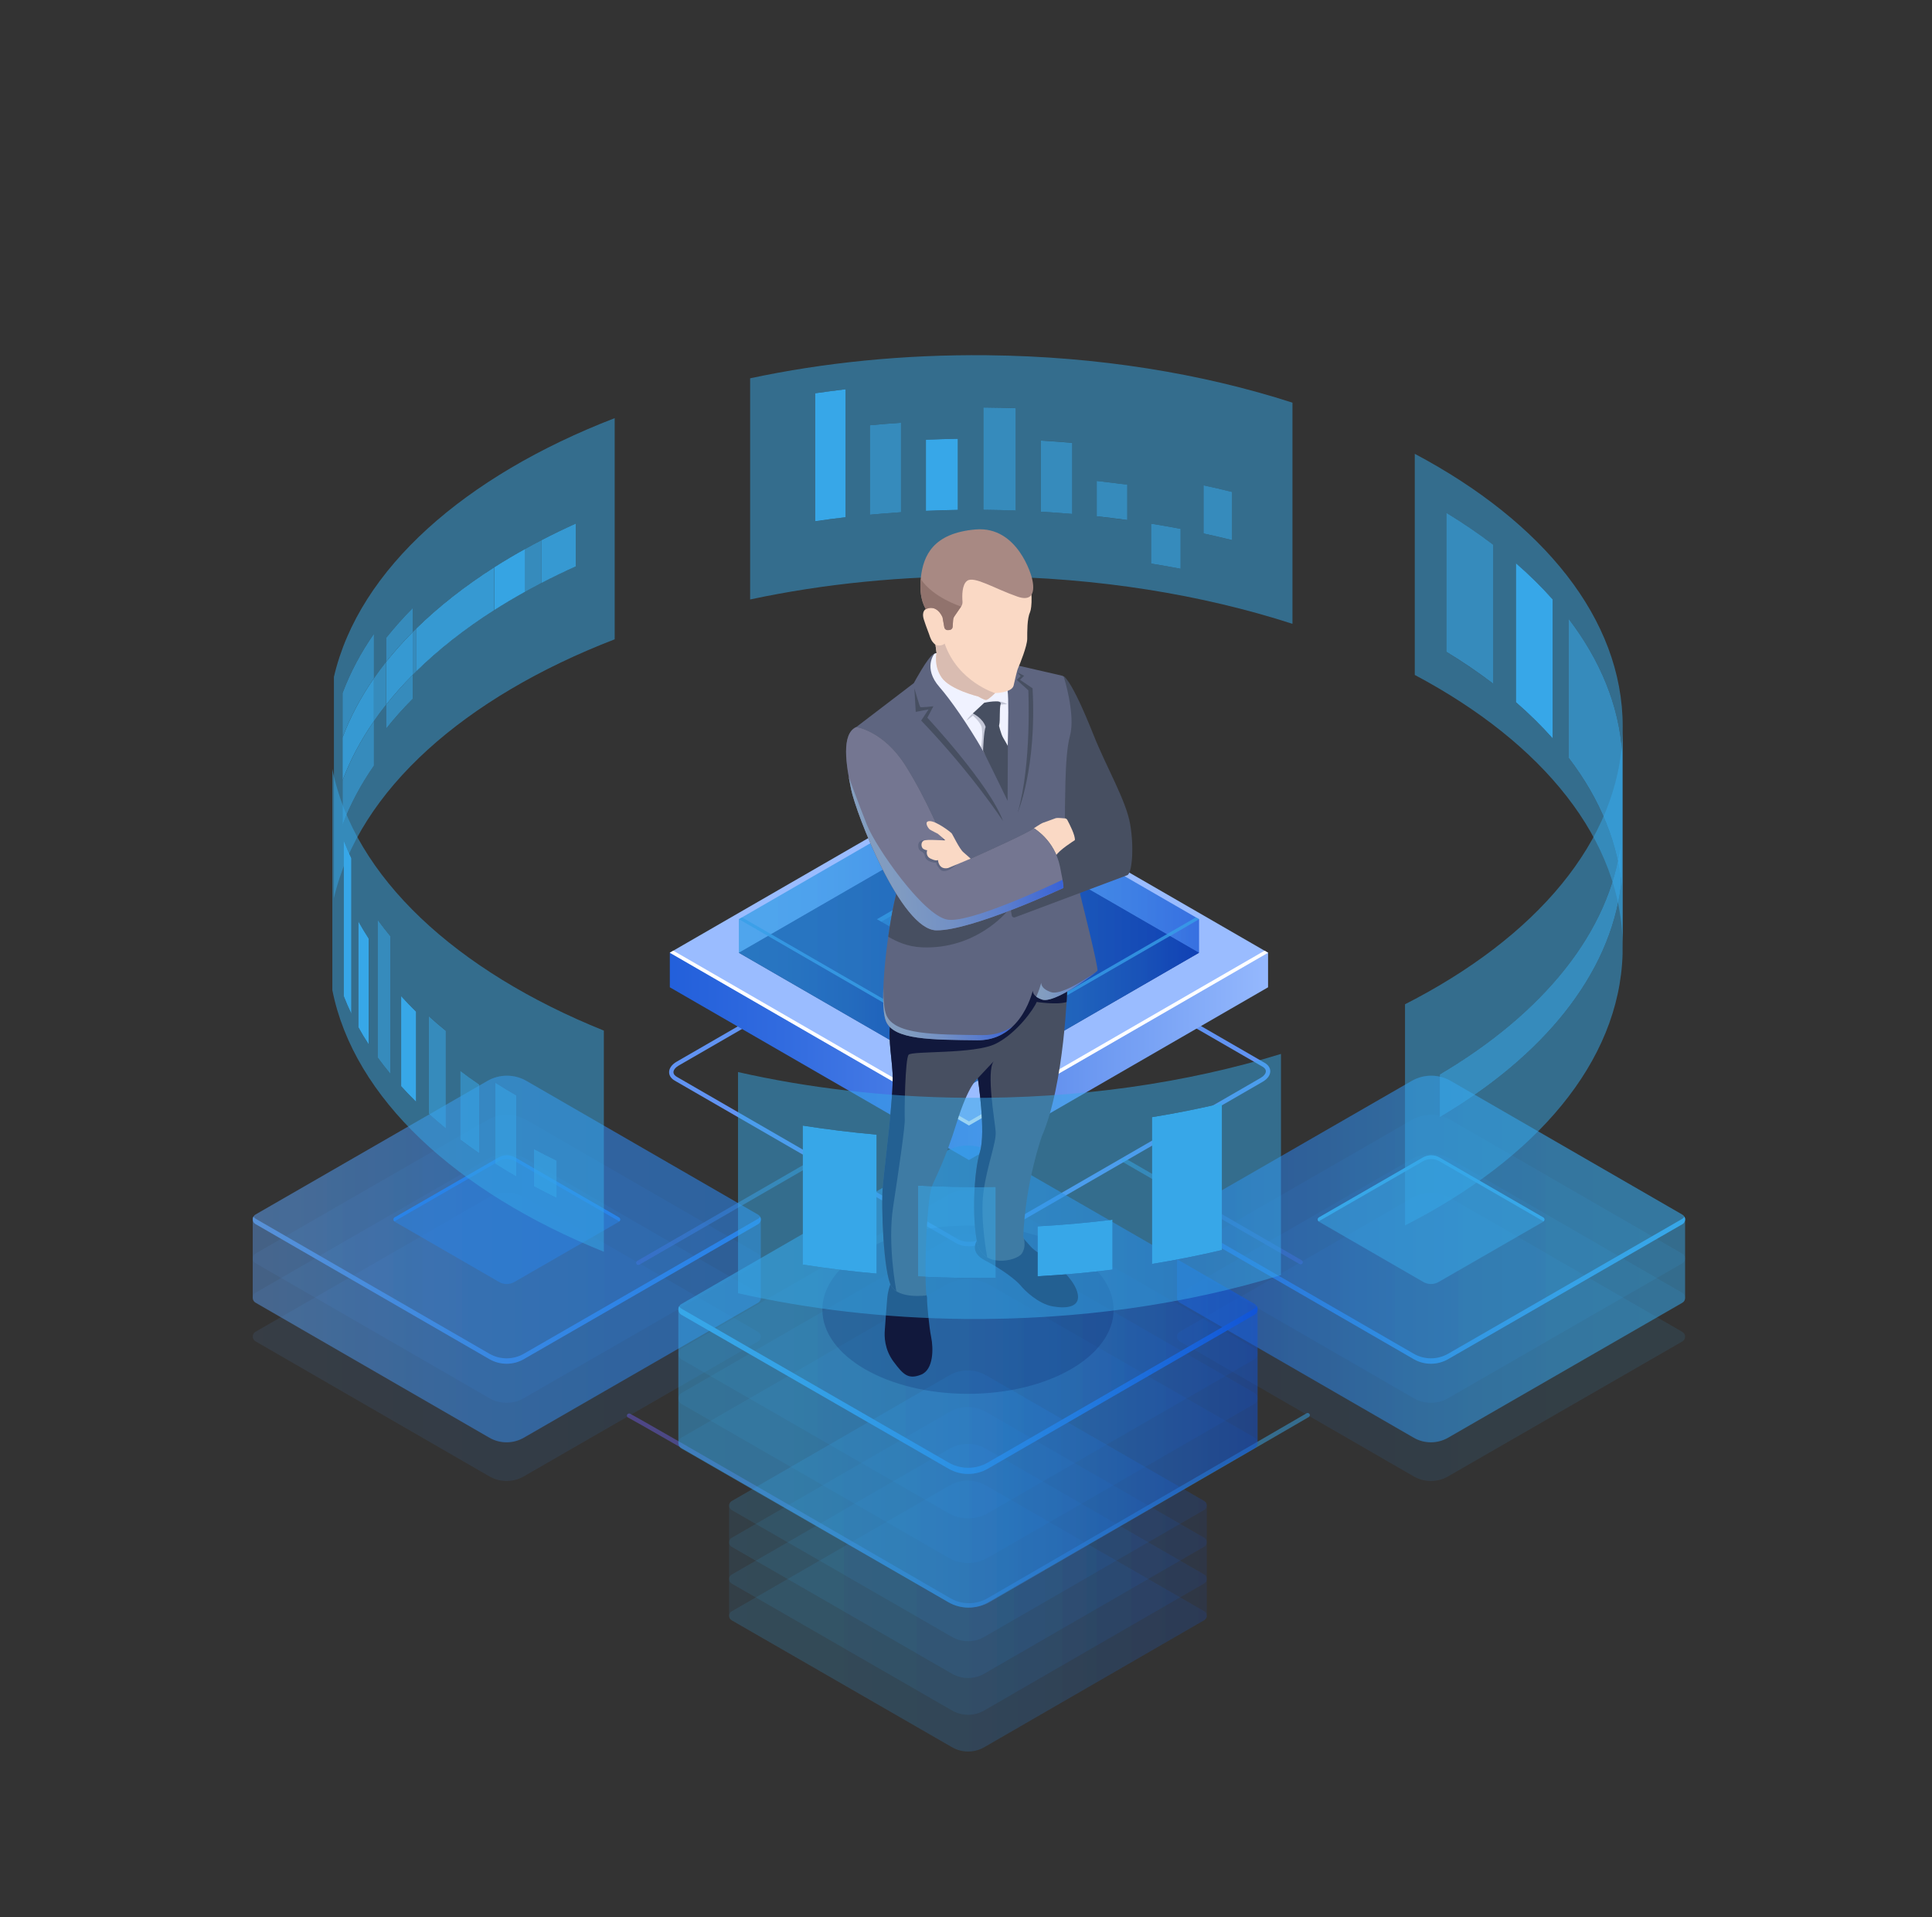 <svg width="375" height="372" viewBox="0 0 375 372" fill="none" xmlns="http://www.w3.org/2000/svg">
    <rect x="0" y="0" width="375" height="372" fill="#333333" stroke="none"/>
    <path
        d="M188.066 241.841C187.161 241.841 186.293 241.65 185.638 241.27L130.969 209.703C130.261 209.292 129.873 208.713 129.873 208.059C129.873 207.305 130.406 206.567 131.335 206.026L185.273 174.886C186.925 173.934 189.345 173.843 190.792 174.673L245.461 206.24C246.169 206.651 246.557 207.229 246.557 207.884C246.557 208.637 246.024 209.376 245.095 209.916L191.157 241.057C190.266 241.574 189.14 241.841 188.066 241.841ZM186.057 240.539C187.229 241.216 189.368 241.118 190.731 240.326L244.669 209.185C245.316 208.812 245.704 208.325 245.704 207.891C245.704 207.457 245.339 207.153 245.034 206.978L190.365 175.411C189.193 174.741 187.054 174.833 185.692 175.624L131.753 206.765C131.106 207.138 130.718 207.625 130.718 208.059C130.718 208.493 131.083 208.797 131.388 208.972L186.057 240.539Z"
        fill="#6193F2" />
    <path opacity="0.5"
        d="M123.898 245.472C123.753 245.472 123.608 245.396 123.532 245.259C123.418 245.053 123.487 244.795 123.685 244.68L158.22 224.745C158.418 224.631 158.684 224.699 158.799 224.897C158.913 225.102 158.844 225.361 158.646 225.475L124.111 245.411C124.042 245.449 123.966 245.472 123.898 245.472Z"
        fill="url(#paint0_linear_403_8077)" />
    <path opacity="0.5"
        d="M252.456 245.358C252.38 245.358 252.312 245.343 252.243 245.297L217.898 225.468C217.693 225.354 217.624 225.095 217.746 224.889C217.86 224.684 218.126 224.615 218.324 224.737L252.67 244.566C252.875 244.68 252.944 244.939 252.822 245.145C252.746 245.282 252.601 245.358 252.456 245.358Z"
        fill="url(#paint1_linear_403_8077)" />
    <path opacity="0.5"
        d="M188.074 311.955C186.681 311.955 185.288 311.598 184.047 310.874C169.973 302.714 123.091 275.616 121.972 275.113C121.743 275.045 121.637 274.817 121.698 274.596C121.758 274.375 122.01 274.246 122.238 274.314C122.969 274.527 183.857 309.786 184.473 310.144C186.696 311.43 189.459 311.43 191.682 310.144L253.605 274.253C253.803 274.139 254.062 274.2 254.184 274.405C254.298 274.611 254.229 274.87 254.032 274.984L192.108 310.874C190.86 311.598 189.467 311.955 188.074 311.955Z"
        fill="url(#paint2_linear_403_8077)" />
    <path d="M246.131 184.881V191.587L188.074 225.11L130.01 191.587V184.873L246.131 184.881Z"
        fill="url(#paint3_linear_403_8077)" />
    <path d="M188.074 218.396L130.01 184.873L188.074 151.357L246.131 184.881L188.074 218.396Z" fill="#9ABCFF" />
    <path
        d="M188.074 217.612L130.695 184.484L130.01 184.873L188.074 218.396L246.131 184.88L245.453 184.484L188.074 217.612Z"
        fill="white" />
    <path d="M188.074 210.662L143.415 184.88L188.074 159.099L232.726 184.88L188.074 210.662Z" fill="#00014C" />
    <path opacity="0.5" d="M188.074 210.67L143.415 184.88L188.074 159.099L232.726 184.888L188.074 210.67Z"
        fill="url(#paint4_linear_403_8077)" />
    <path opacity="0.5" d="M188.074 152.598L232.726 178.379V184.88L188.074 159.098V152.598Z"
        fill="url(#paint5_linear_403_8077)" />
    <path opacity="0.5" d="M188.074 159.098L143.415 184.88V178.379L188.074 152.598V159.098Z"
        fill="url(#paint6_linear_403_8077)" />
    <path opacity="0.5" d="M188.074 204.161L143.415 178.379L188.074 152.598L232.726 178.379L188.074 204.161Z"
        fill="url(#paint7_linear_403_8077)" />
    <path opacity="0.5" d="M188.074 188.686L170.231 178.379L188.074 168.08L205.916 178.379L188.074 188.686Z"
        fill="#379FE8" />
    <path opacity="0.5"
        d="M188.074 169.024L205.094 178.859L205.916 178.379L188.074 168.08L170.231 178.379L171.054 178.859L188.074 169.024Z"
        fill="#379FE8" />
    <path opacity="0.5" d="M188.074 204.161V210.669L232.726 184.88V178.379L188.074 204.161Z"
        fill="url(#paint8_linear_403_8077)" />
    <path opacity="0.5" d="M143.415 178.379V184.88L188.074 210.669V204.161L143.415 178.379Z"
        fill="url(#paint9_linear_403_8077)" />
    <path opacity="0.8"
        d="M188.074 203.453L144.031 178.029L143.415 178.379L188.074 204.161L232.726 178.379L232.117 178.029L188.074 203.453Z"
        fill="#379FE8" />
    <g opacity="0.11">
        <path
            d="M102.181 232.509C99.844 231.161 96.967 231.161 94.622 232.501L49.59 258.442C48.882 258.854 48.882 259.874 49.59 260.285L94.995 286.5C97.058 287.688 99.601 287.688 101.663 286.5L147.137 260.307C147.845 259.896 147.845 258.876 147.137 258.465L102.181 232.509Z"
            fill="url(#paint10_linear_403_8077)" />
    </g>
    <g opacity="0.11">
        <path
            d="M102.181 224.927C99.844 223.58 96.967 223.58 94.622 224.927L49.59 250.869C48.882 251.28 48.882 252.3 49.59 252.711L94.995 278.927C97.058 280.114 99.601 280.114 101.663 278.927L147.137 252.734C147.845 252.323 147.845 251.303 147.137 250.892L102.181 224.927Z"
            fill="url(#paint11_linear_403_8077)" />
    </g>
    <g opacity="0.11">
        <path
            d="M102.181 217.339C99.844 215.991 96.967 215.991 94.622 217.331L49.59 243.273C48.882 243.684 48.882 244.704 49.59 245.115L94.995 271.33C97.058 272.518 99.601 272.518 101.663 271.33L147.137 245.137C147.845 244.726 147.845 243.706 147.137 243.295L102.181 217.339Z"
            fill="url(#paint12_linear_403_8077)" />
    </g>
    <g opacity="0.11">
        <path
            d="M102.181 209.749C99.844 208.401 96.966 208.401 94.622 209.741L49.59 235.683C48.882 236.094 48.882 237.114 49.59 237.525L94.995 263.74C97.058 264.928 99.6 264.928 101.663 263.74L147.137 237.548C147.845 237.137 147.845 236.117 147.137 235.706L102.181 209.749Z"
            fill="url(#paint13_linear_403_8077)" />
    </g>
    <path opacity="0.5"
        d="M147.145 235.713L102.181 209.757C99.844 208.409 96.967 208.409 94.622 209.749L49.59 235.691C49.232 235.896 49.057 236.254 49.057 236.612V251.866C49.057 252.224 49.232 252.581 49.59 252.787L94.995 279.003C97.058 280.19 99.601 280.19 101.663 279.003L147.137 252.81C147.495 252.604 147.67 252.247 147.67 251.889V236.634C147.678 236.277 147.503 235.919 147.145 235.713Z"
        fill="url(#paint14_linear_403_8077)" />
    <g opacity="0.11">
        <path
            d="M102.181 209.749C99.844 208.401 96.966 208.401 94.622 209.741L49.59 235.683C48.882 236.094 48.882 237.114 49.59 237.525L94.995 263.74C97.058 264.928 99.6 264.928 101.663 263.74L147.137 237.548C147.845 237.137 147.845 236.117 147.137 235.706L102.181 209.749Z"
            fill="url(#paint15_linear_403_8077)" />
    </g>
    <g opacity="0.5">
        <path
            d="M99.989 224.623C98.999 224.053 97.773 224.053 96.784 224.623L76.605 236.247C76.285 236.43 76.285 236.886 76.605 237.069L96.868 248.769C97.789 249.301 98.923 249.301 99.844 248.769L120.137 237.084C120.457 236.902 120.457 236.445 120.137 236.262L99.989 224.623Z"
            fill="#2983E8" />
    </g>
    <path
        d="M76.612 236.969L96.791 225.345C97.781 224.775 99.007 224.775 99.996 225.345L120.145 236.977C120.168 236.992 120.175 237.007 120.191 237.022C120.449 236.817 120.442 236.421 120.145 236.246L99.996 224.615C99.007 224.044 97.781 224.044 96.791 224.615L76.612 236.238C76.315 236.406 76.308 236.809 76.566 237.015C76.582 236.999 76.589 236.984 76.612 236.969Z"
        fill="#2983E8" />
    <path
        d="M147.145 236.506L101.671 262.698C99.608 263.886 97.066 263.886 95.003 262.698L49.597 236.483C49.422 236.384 49.293 236.239 49.202 236.087C48.928 236.566 49.065 237.221 49.597 237.533L95.003 263.749C97.066 264.936 99.608 264.936 101.671 263.749L147.145 237.556C147.678 237.244 147.807 236.589 147.541 236.11C147.457 236.27 147.32 236.407 147.145 236.506Z"
        fill="url(#paint16_linear_403_8077)" />
    <g opacity="0.11">
        <path
            d="M281.587 232.509C279.25 231.161 276.373 231.161 274.029 232.501L228.996 258.442C228.288 258.854 228.288 259.874 228.996 260.285L274.402 286.5C276.464 287.688 279.007 287.688 281.07 286.5L326.544 260.307C327.251 259.896 327.251 258.876 326.544 258.465L281.587 232.509Z"
            fill="url(#paint17_linear_403_8077)" />
    </g>
    <g opacity="0.11">
        <path
            d="M281.587 224.927C279.25 223.58 276.373 223.58 274.029 224.927L228.996 250.869C228.288 251.28 228.288 252.3 228.996 252.711L274.402 278.927C276.464 280.114 279.007 280.114 281.07 278.927L326.544 252.734C327.251 252.323 327.251 251.303 326.544 250.892L281.587 224.927Z"
            fill="url(#paint18_linear_403_8077)" />
    </g>
    <g opacity="0.11">
        <path
            d="M281.587 217.339C279.25 215.991 276.373 215.991 274.029 217.331L228.996 243.273C228.288 243.684 228.288 244.704 228.996 245.115L274.402 271.33C276.464 272.518 279.007 272.518 281.07 271.33L326.544 245.137C327.251 244.726 327.251 243.706 326.544 243.295L281.587 217.339Z"
            fill="url(#paint19_linear_403_8077)" />
    </g>
    <g opacity="0.11">
        <path
            d="M281.587 209.749C279.25 208.401 276.373 208.401 274.029 209.741L228.996 235.683C228.288 236.094 228.288 237.114 228.996 237.525L274.402 263.74C276.464 264.928 279.007 264.928 281.07 263.74L326.544 237.548C327.251 237.137 327.251 236.117 326.544 235.706L281.587 209.749Z"
            fill="url(#paint20_linear_403_8077)" />
    </g>
    <path opacity="0.5"
        d="M326.551 235.713L281.587 209.757C279.25 208.409 276.373 208.409 274.029 209.749L228.996 235.691C228.638 235.896 228.463 236.254 228.463 236.612V251.866C228.463 252.224 228.638 252.581 228.996 252.787L274.402 279.003C276.464 280.19 279.007 280.19 281.07 279.003L326.544 252.81C326.901 252.604 327.076 252.247 327.076 251.889V236.634C327.084 236.277 326.901 235.919 326.551 235.713Z"
        fill="url(#paint21_linear_403_8077)" />
    <g opacity="0.11">
        <path
            d="M281.587 209.749C279.25 208.401 276.373 208.401 274.029 209.741L228.996 235.683C228.288 236.094 228.288 237.114 228.996 237.525L274.402 263.74C276.464 264.928 279.007 264.928 281.07 263.74L326.544 237.548C327.251 237.137 327.251 236.117 326.544 235.706L281.587 209.749Z"
            fill="url(#paint22_linear_403_8077)" />
    </g>
    <g opacity="0.5">
        <path
            d="M279.388 224.623C278.398 224.053 277.173 224.053 276.183 224.623L256.004 236.247C255.684 236.43 255.684 236.886 256.004 237.069L276.267 248.769C277.188 249.301 278.322 249.301 279.243 248.769L299.537 237.084C299.856 236.902 299.856 236.445 299.537 236.262L279.388 224.623Z"
            fill="#37A7E8" />
    </g>
    <path
        d="M256.011 236.969L276.191 225.345C277.18 224.775 278.406 224.775 279.395 225.345L299.544 236.977C299.567 236.992 299.575 237.007 299.59 237.022C299.849 236.817 299.841 236.421 299.544 236.246L279.395 224.615C278.406 224.044 277.18 224.044 276.191 224.615L256.011 236.238C255.715 236.406 255.707 236.809 255.966 237.015C255.981 236.999 255.989 236.984 256.011 236.969Z"
        fill="#37A7E8" />
    <path
        d="M326.551 236.506L281.077 262.698C279.014 263.886 276.472 263.886 274.409 262.698L229.004 236.483C228.829 236.384 228.699 236.239 228.608 236.087C228.334 236.566 228.471 237.221 229.004 237.533L274.409 263.749C276.472 264.936 279.014 264.936 281.077 263.749L326.551 237.556C327.084 237.244 327.213 236.589 326.947 236.11C326.855 236.27 326.726 236.407 326.551 236.506Z"
        fill="url(#paint23_linear_403_8077)" />
    <path opacity="0.502"
        d="M314.866 173.052V146.083C314.242 136.888 310.603 128.126 304.499 120.118V147.088C310.603 155.103 314.242 163.864 314.866 173.052ZM301.378 143.304V116.335C299.224 113.907 296.841 111.563 294.238 109.302V136.271C296.841 138.524 299.224 140.876 301.378 143.304ZM289.815 132.671V105.701C286.984 103.54 283.946 101.469 280.711 99.505V126.474C283.946 128.446 286.984 130.509 289.815 132.671ZM274.606 130.973V88.064C299.452 101.248 314.965 120.103 314.965 140.96V183.876C314.965 163.012 299.452 144.157 274.606 130.973Z"
        fill="#37A7E8" />
    <path opacity="0.502"
        d="M229.164 110.374V102.625C227.268 102.26 225.35 101.925 223.417 101.613V109.362C225.35 109.674 227.268 110.009 229.164 110.374ZM218.827 100.928V94.07C216.863 93.796 214.876 93.552 212.882 93.339V100.197C214.876 100.41 216.863 100.654 218.827 100.928ZM239.113 104.802V95.455C237.293 95.006 235.451 94.579 233.586 94.176V103.524C235.451 103.927 237.293 104.353 239.113 104.802ZM208.132 99.733V85.925C206.107 85.75 204.067 85.605 202.012 85.483V99.284C204.067 99.406 206.107 99.558 208.132 99.733ZM185.92 98.949V85.148C183.842 85.179 181.772 85.24 179.716 85.331V99.132C181.772 99.048 183.842 98.987 185.92 98.949ZM174.89 99.398V82.035C172.858 82.172 170.841 82.332 168.831 82.522V99.885C170.841 99.695 172.858 99.527 174.89 99.398ZM197.133 99.063V79.203C195.275 79.135 193.403 79.097 191.523 79.074C191.302 79.074 191.081 79.066 190.853 79.066V98.926C191.073 98.926 191.294 98.926 191.523 98.934C193.403 98.956 195.275 99.002 197.133 99.063ZM164.135 100.372V75.534C162.156 75.763 160.192 76.022 158.243 76.311V101.156C160.192 100.867 162.156 100.608 164.135 100.372ZM145.6 73.411C159.88 70.366 175.378 68.775 191.53 68.935C213.095 69.148 233.297 72.474 250.865 78.138V121.054C233.297 115.383 213.095 112.064 191.53 111.851C175.378 111.691 159.88 113.282 145.6 116.327V73.411Z"
        fill="#37A7E8" />
    <path opacity="0.502"
        d="M72.585 131.612V122.972C70.02 126.664 67.965 130.516 66.488 134.482V160.073C67.972 156.1 70.02 152.255 72.585 148.564V139.924C73.331 138.851 74.115 137.793 74.945 136.75V141.408C76.521 139.429 78.241 137.496 80.106 135.616V130.957C88.197 122.812 98.984 115.665 111.749 109.91V101.605C109.48 102.633 107.273 103.699 105.126 104.81C104.053 105.366 103.003 105.929 101.96 106.508C93.762 111.06 86.645 116.243 80.837 121.929C80.593 122.173 80.35 122.409 80.106 122.653V117.994C78.241 119.874 76.513 121.8 74.945 123.787V128.445C74.115 129.488 73.331 130.546 72.585 131.612ZM64.814 131.345C69.693 110.405 90.207 92.372 119.308 81.144V124.061C90.207 135.288 69.693 153.321 64.814 174.262V131.345Z"
        fill="#37A7E8" />
    <path opacity="0.753"
        d="M80.106 122.653C80.35 122.409 80.593 122.165 80.837 121.929V130.242C85.176 125.994 90.245 122.028 95.947 118.39C97.88 117.157 99.882 115.969 101.96 114.82V106.508C102.995 105.929 104.053 105.366 105.127 104.81V113.122C107.266 112.011 109.473 110.945 111.749 109.918V101.605V109.918C98.984 115.672 88.205 122.82 80.106 130.965V122.653ZM72.585 131.612C73.331 130.539 74.115 129.48 74.945 128.438V136.75C74.115 137.793 73.331 138.851 72.585 139.924V131.612Z"
        fill="#37A7E8" />
    <path opacity="0.878"
        d="M105.126 104.81C107.265 103.699 109.473 102.633 111.749 101.605V109.918C109.481 110.945 107.273 112.011 105.126 113.122V104.81Z"
        fill="#37A7E8" />
    <path opacity="0.878"
        d="M80.836 121.93C85.175 117.682 90.245 113.717 95.946 110.078V118.39C90.245 122.021 85.168 125.995 80.836 130.242V121.93Z"
        fill="#37A7E8" />
    <path opacity="0.973"
        d="M95.946 110.077C97.88 108.844 99.882 107.656 101.96 106.507V114.819C99.889 115.969 97.88 117.164 95.946 118.389V110.077Z"
        fill="#37A7E8" />
    <path opacity="0.753"
        d="M66.488 134.489C67.972 130.515 70.02 126.671 72.585 122.979V131.619C70.02 135.311 67.965 139.163 66.488 143.128V151.441C67.972 147.467 70.02 143.623 72.585 139.931V148.571C70.02 152.263 67.965 156.114 66.488 160.08V134.489Z"
        fill="#37A7E8" />
    <path opacity="0.878"
        d="M66.488 143.128C67.972 139.155 70.02 135.311 72.585 131.619V139.931C70.02 143.623 67.965 147.475 66.488 151.441V143.128Z"
        fill="#37A7E8" />
    <path opacity="0.753"
        d="M74.945 136.75C76.52 134.771 78.241 132.837 80.106 130.957V135.616C78.241 137.496 76.513 139.422 74.945 141.409V136.75ZM74.945 123.787C76.52 121.808 78.241 119.874 80.106 117.994V122.653C78.241 124.533 76.513 126.459 74.945 128.445V123.787Z"
        fill="#37A7E8" />
    <path opacity="0.878"
        d="M74.945 128.444C76.52 126.465 78.241 124.532 80.106 122.651V130.964C78.241 132.844 76.513 134.77 74.945 136.756V128.444Z"
        fill="#37A7E8" />
    <path opacity="0.753"
        d="M304.499 120.118C310.604 128.126 314.242 136.887 314.867 146.083V173.052C314.242 163.857 310.604 155.095 304.499 147.087V120.118Z"
        fill="#37A7E8" />
    <path
        d="M294.238 109.293C296.842 111.554 299.224 113.898 301.378 116.326V143.296C299.224 140.867 296.842 138.523 294.238 136.262V109.293Z"
        fill="#37A7E8" />
    <path opacity="0.753"
        d="M280.719 99.504C283.947 101.468 286.992 103.538 289.823 105.7V132.669C286.992 130.507 283.954 128.437 280.719 126.473V99.504Z"
        fill="#37A7E8" />
    <path opacity="0.753"
        d="M233.594 94.176C235.459 94.579 237.301 95.005 239.12 95.455V104.802C237.301 104.353 235.459 103.927 233.594 103.523V94.176Z"
        fill="#37A7E8" />
    <path opacity="0.753"
        d="M223.416 101.613C225.349 101.925 227.268 102.26 229.163 102.626V110.375C227.268 110.009 225.349 109.674 223.416 109.362V101.613Z"
        fill="#37A7E8" />
    <path opacity="0.753"
        d="M212.874 93.331C214.875 93.552 216.855 93.795 218.818 94.062V100.92C216.855 100.646 214.868 100.403 212.874 100.189V93.331Z"
        fill="#37A7E8" />
    <path opacity="0.753"
        d="M202.012 85.492C204.067 85.614 206.107 85.759 208.132 85.934V99.734C206.107 99.559 204.067 99.415 202.012 99.293V85.492Z"
        fill="#37A7E8" />
    <path opacity="0.753"
        d="M190.86 79.073C191.081 79.073 191.302 79.073 191.53 79.081C193.41 79.096 195.283 79.142 197.14 79.21V99.07C195.283 99.001 193.41 98.963 191.53 98.941C191.309 98.941 191.089 98.933 190.86 98.933V79.073Z"
        fill="#37A7E8" />
    <path
        d="M179.716 85.331C181.771 85.24 183.842 85.179 185.92 85.148V98.949C183.842 98.979 181.771 99.04 179.716 99.132V85.331Z"
        fill="#37A7E8" />
    <path opacity="0.753"
        d="M168.831 82.522C170.833 82.332 172.858 82.172 174.89 82.035V99.398C172.858 99.535 170.841 99.695 168.831 99.885V82.522Z"
        fill="#37A7E8" />
    <path
        d="M158.243 76.311C160.191 76.029 162.155 75.77 164.134 75.534V100.372C162.155 100.6 160.191 100.859 158.243 101.148V76.311Z"
        fill="#37A7E8" />
    <g opacity="0.11">
        <path
            d="M184.298 288.282C186.498 287.01 189.2 287.01 191.4 288.282L233.738 312.67C234.408 313.058 234.408 314.018 233.738 314.398L191.05 339.046C189.109 340.165 186.719 340.165 184.778 339.046L142.021 314.421C141.352 314.033 141.352 313.074 142.021 312.693L184.298 288.282Z"
            fill="url(#paint24_linear_403_8077)" />
    </g>
    <g opacity="0.11">
        <path
            d="M184.298 281.151C186.498 279.879 189.2 279.879 191.4 281.151L233.738 305.539C234.408 305.928 234.408 306.887 233.738 307.267L191.05 331.915C189.109 333.034 186.719 333.034 184.778 331.915L142.021 307.29C141.352 306.902 141.352 305.943 142.021 305.562L184.298 281.151Z"
            fill="url(#paint25_linear_403_8077)" />
    </g>
    <g opacity="0.11">
        <path
            d="M184.298 274.019C186.498 272.748 189.2 272.748 191.4 274.019L233.738 298.408C234.408 298.796 234.408 299.755 233.738 300.135L191.05 324.783C189.109 325.902 186.719 325.902 184.778 324.783L142.021 300.158C141.352 299.77 141.352 298.811 142.021 298.43L184.298 274.019Z"
            fill="url(#paint26_linear_403_8077)" />
    </g>
    <g opacity="0.11">
        <path
            d="M184.298 266.885C186.498 265.614 189.2 265.614 191.4 266.885L233.738 291.274C234.408 291.662 234.408 292.621 233.738 293.002L191.05 317.649C189.109 318.768 186.719 318.768 184.778 317.649L142.021 293.025C141.352 292.636 141.352 291.677 142.021 291.297L184.298 266.885Z"
            fill="url(#paint27_linear_403_8077)" />
    </g>
    <path opacity="0.11"
        d="M142.021 291.289L184.298 266.885C186.498 265.614 189.2 265.614 191.4 266.885L233.738 291.274C234.073 291.464 234.24 291.807 234.24 292.142V313.539C234.24 313.874 234.073 314.209 233.738 314.407L191.05 339.046C189.109 340.165 186.719 340.165 184.778 339.046L142.021 314.422C141.687 314.231 141.519 313.889 141.519 313.554V292.157C141.527 291.822 141.694 291.487 142.021 291.289Z"
        fill="url(#paint28_linear_403_8077)" />
    <g opacity="0.11">
        <path
            d="M183.537 249.392C186.201 247.855 189.482 247.855 192.154 249.385L243.489 278.957C244.296 279.422 244.296 280.594 243.489 281.058L191.727 310.943C189.375 312.298 186.475 312.298 184.123 310.943L132.278 281.081C131.471 280.617 131.471 279.444 132.278 278.98L183.537 249.392Z"
            fill="url(#paint29_linear_403_8077)" />
    </g>
    <g opacity="0.11">
        <path
            d="M183.537 240.744C186.201 239.206 189.482 239.206 192.154 240.736L243.489 270.309C244.296 270.773 244.296 271.945 243.489 272.41L191.727 302.294C189.375 303.649 186.475 303.649 184.123 302.294L132.278 272.433C131.471 271.968 131.471 270.796 132.278 270.332L183.537 240.744Z"
            fill="url(#paint30_linear_403_8077)" />
    </g>
    <g opacity="0.11">
        <path
            d="M183.537 232.098C186.201 230.561 189.482 230.561 192.154 232.091L243.489 261.663C244.296 262.128 244.296 263.3 243.489 263.764L191.727 293.649C189.375 295.004 186.475 295.004 184.123 293.649L132.278 263.787C131.471 263.323 131.471 262.151 132.278 261.686L183.537 232.098Z"
            fill="url(#paint31_linear_403_8077)" />
    </g>
    <g opacity="0.11">
        <path
            d="M183.537 223.451C186.201 221.913 189.482 221.913 192.154 223.443L243.489 253.016C244.296 253.48 244.296 254.652 243.489 255.117L191.727 285.001C189.375 286.356 186.475 286.356 184.123 285.001L132.278 255.14C131.471 254.675 131.471 253.503 132.278 253.039L183.537 223.451Z"
            fill="url(#paint32_linear_403_8077)" />
    </g>
    <path opacity="0.5"
        d="M132.278 253.046L183.537 223.451C186.202 221.913 189.482 221.913 192.154 223.443L243.489 253.016C243.893 253.252 244.098 253.655 244.098 254.066V280.008C244.098 280.419 243.893 280.822 243.489 281.058L191.728 310.943C189.376 312.298 186.476 312.298 184.123 310.943L132.278 281.081C131.875 280.845 131.669 280.442 131.669 280.031V254.089C131.669 253.686 131.875 253.275 132.278 253.046Z"
        fill="url(#paint33_linear_403_8077)" />
    <g opacity="0.11">
        <path
            d="M183.537 223.451C186.201 221.913 189.482 221.913 192.154 223.443L243.489 253.016C244.296 253.48 244.296 254.652 243.489 255.117L191.727 285.001C189.375 286.356 186.475 286.356 184.123 285.001L132.278 255.14C131.471 254.675 131.471 253.503 132.278 253.039L183.537 223.451Z"
            fill="url(#paint34_linear_403_8077)" />
    </g>
    <path
        d="M132.278 253.951L184.123 283.813C186.475 285.168 189.375 285.168 191.728 283.813L243.489 253.929C243.687 253.814 243.839 253.655 243.938 253.479C244.25 254.028 244.098 254.774 243.489 255.124L191.728 285.008C189.375 286.363 186.475 286.363 184.123 285.008L132.278 255.146C131.669 254.796 131.517 254.05 131.829 253.502C131.928 253.677 132.08 253.837 132.278 253.951Z"
        fill="url(#paint35_linear_403_8077)" />
    <path opacity="0.2"
        d="M187.884 270.477C203.493 270.477 216.147 263.17 216.147 254.157C216.147 245.144 203.493 237.837 187.884 237.837C172.274 237.837 159.621 245.144 159.621 254.157C159.621 263.17 172.274 270.477 187.884 270.477Z"
        fill="#09175B" />
    <path
        d="M198.639 240.318C198.639 240.318 199.325 241.034 200.04 241.879C200.756 242.724 202.758 243.896 203.602 244.421C204.447 244.946 208.299 247.869 209.106 250.747C209.913 253.624 207.157 254.005 204.333 253.51C201.517 253.007 198.875 250.412 198.114 249.468C197.353 248.524 194.681 246.4 191.218 244.604C187.754 242.815 189.848 240.402 189.848 240.402L198.639 240.318Z"
        fill="#11183C" />
    <path
        d="M172.949 248.875C172.949 248.875 172.378 250.169 172.219 251.836C172.059 253.503 171.823 257.111 171.739 258.169C171.655 259.227 171.617 261.808 173.475 264.282C175.332 266.755 176.291 267.73 178.765 266.763C181.239 265.789 181.178 261.64 180.744 259.509C180.31 257.378 179.899 252.605 179.945 252.102C179.99 251.6 179.8 251.28 179.8 251.28L172.949 248.875Z"
        fill="#11183C" />
    <path
        d="M207.165 191.406C207.165 191.406 206.647 210.42 202.209 220.514C202.209 220.514 199.035 229.404 198.616 239.977C198.616 239.977 199.347 241.797 198.312 243.281C197.269 244.758 190.769 246.113 189.695 241.256C188.622 236.392 189.033 227.296 190.213 223.505C191.393 219.714 189.794 209.256 189.794 209.256C189.794 209.256 188.013 210.39 185.684 217.903C183.354 225.416 181.634 228.278 180.835 230.356C180.036 232.434 179.297 245.161 179.807 251.38C179.807 251.38 174.54 252.126 173.017 249.607C171.495 247.087 170.985 234.063 171.373 229.907C171.761 225.751 173.497 212.445 173.261 208.335C173.025 204.216 172.165 200.875 173.109 196.764C174.053 192.654 201.852 183.52 201.852 183.52L207.165 191.406Z"
        fill="#474F61" />
    <path
        d="M173.253 208.32C173.017 204.201 172.157 200.86 173.101 196.749C173.459 195.204 177.607 192.951 182.647 190.736C191.157 189.959 201.943 189.061 202.689 189.168C203.359 189.267 205.117 189.937 206.579 190.523L207.172 191.406C207.172 191.406 207.142 192.563 207.028 194.451C205.041 195.044 201.227 194.428 201.227 194.428C200.687 195.76 197.376 200.502 193.25 202.55C189.124 204.597 177.059 203.897 176.367 204.673C175.674 205.45 175.537 215.863 175.613 217.187C175.689 218.512 174.479 226.847 173.352 234.208C172.249 241.454 173.931 250.269 173.984 250.551C173.596 250.3 173.253 249.995 173.017 249.599C171.495 247.08 170.985 234.056 171.373 229.899C171.754 225.743 173.489 212.438 173.253 208.32Z"
        fill="#11183C" />
    <path
        d="M197.863 129.216C197.863 129.216 204.028 130.624 206.106 131.111C206.449 131.195 206.731 131.431 206.86 131.766C207.461 133.281 208.961 137.992 207.827 144.874C206.434 153.331 206.875 159.017 206.875 159.017L209.73 173.86C209.73 173.86 213.315 188.003 213.003 188.384C212.691 188.772 204.744 194.816 202.262 193.971C199.781 193.118 200.595 191.71 200.595 191.71C200.595 191.71 198.586 201.956 189.672 201.857C180.766 201.758 173.489 201.788 171.974 198.188C170.46 194.587 172.385 179.455 173.961 173.457C175.529 167.466 179.267 155.515 179.267 155.515L166.22 141.075L177.371 132.557C177.371 132.557 180.035 127.61 181.132 126.978C182.228 126.346 182.799 126.879 182.799 126.879L197.863 129.216Z"
        fill="#5E6580" />
    <path
        d="M202.11 190.706C202.103 191.223 202.4 191.984 204.006 192.532C205.734 193.126 209.973 190.546 212.752 188.612C211.366 189.762 204.538 194.748 202.263 193.971C201.768 193.804 201.41 193.613 201.144 193.415C201.654 192.274 201.95 191.284 202.11 190.706Z"
        fill="url(#paint36_linear_403_8077)" />
    <path
        d="M172.043 196.994C173.642 200.792 181.314 200.762 190.715 200.868C193.105 200.891 195.024 200.214 196.561 199.186C194.932 200.739 192.702 201.904 189.672 201.866C180.766 201.767 173.489 201.797 171.974 198.197C171.48 197.017 171.35 194.589 171.464 191.65C171.442 194.033 171.609 195.959 172.043 196.994Z"
        fill="url(#paint37_linear_403_8077)" />
    <path
        d="M181.368 126.863C181.368 126.863 179.092 129.618 182.365 133.34C184.382 135.632 187.853 140.564 190.807 145.695C192.656 148.899 194.361 150.604 195.328 153.36C195.328 153.36 195.465 150.094 195.595 145.04C195.716 140.275 195.785 135.327 195.572 134.079C195.138 131.514 183.887 125.614 181.368 126.863Z"
        fill="#F0F2FF" />
    <path
        d="M189.885 135.153C189.885 135.153 191.05 135.876 191.453 135.815C191.857 135.754 193.151 134.498 193.151 134.498C193.151 134.498 196.386 134.437 196.736 133.052C197.086 131.667 197.322 130.274 197.65 129.551C197.977 128.827 199.37 125.372 199.385 123.971C199.393 122.57 199.339 120.066 199.948 118.734C200.557 117.41 201.372 104.134 188.553 104.515C175.735 104.895 179.716 118.194 179.716 118.194C179.716 118.194 178.78 118.589 179.343 120.302C179.906 122.015 180.035 122.19 180.325 123.042C180.614 123.895 180.759 124.435 181.573 125.128L181.786 126.704C181.786 126.704 181.177 129.117 182.768 131.454C184.367 133.813 189.885 135.153 189.885 135.153Z"
        fill="#FAD9C5" />
    <path
        d="M206.457 131.263C206.457 131.263 207.82 131.468 212.257 142.62C214.731 148.846 218.553 155.286 219.359 159.914C220.166 164.542 219.717 169.482 218.804 169.833C217.921 170.167 201.997 176.128 197.011 178.008C196.737 178.114 196.432 177.939 196.387 177.65L195.009 169.954L204.897 166.133C204.897 166.133 206.777 163.834 208.55 162.967C208.55 162.967 206.571 159.313 206.693 158.316C206.823 157.318 206.518 147.004 207.675 142.802C208.824 138.616 206.457 131.263 206.457 131.263Z"
        fill="#474F61" />
    <path
        d="M200.664 160.736C200.664 160.736 202.027 159.823 202.362 159.693C202.696 159.564 204.516 158.94 204.866 158.787C205.125 158.673 206.183 158.757 206.716 158.81C206.906 158.833 207.073 158.94 207.165 159.115C207.583 159.899 208.756 162.167 208.626 163.035C208.626 163.035 205.338 165.113 204.965 166.042L204.44 166.156C204.447 166.148 202.24 161.421 200.664 160.736Z"
        fill="#FAD9C5" />
    <path
        d="M173.962 173.463C174.342 172.024 174.845 170.236 175.393 168.355L195.412 176.934C195.412 176.934 189.421 184.303 178.917 183.831C176.047 183.701 173.954 182.666 172.409 181.775C172.873 178.495 173.436 175.465 173.962 173.463Z"
        fill="#474F61" />
    <path
        d="M166.22 141.082C166.22 141.082 171.503 141.805 175.765 148.572C180.028 155.332 183.141 163.157 183.141 163.157L183.286 164.04C183.667 166.339 186.118 167.655 188.249 166.704C192.755 164.694 199.423 161.65 200.664 160.736C200.664 160.736 204.653 162.944 205.741 168.15C206.609 172.306 206.388 172.314 206.388 172.314C206.388 172.314 188.614 180.611 181.748 180.527C174.882 180.444 166.174 157.874 165.215 153.208C164.256 148.549 163.198 142.399 166.22 141.082Z"
        fill="#474F61" />
    <path
        d="M166.22 141.082C166.22 141.082 171.503 141.805 175.765 148.572C180.028 155.332 183.141 163.157 183.141 163.157L183.286 164.04C183.667 166.339 186.118 167.655 188.249 166.704C192.755 164.694 199.423 161.65 200.664 160.736C200.664 160.736 204.653 162.944 205.741 168.15C206.609 172.306 206.388 172.314 206.388 172.314C206.388 172.314 188.614 180.611 181.748 180.527C174.882 180.444 166.174 157.874 165.215 153.208C164.256 148.549 163.198 142.399 166.22 141.082Z"
        fill="#747691" />
    <path
        d="M185.691 167.754C185.691 167.754 183.446 169.848 182.471 168.706C181.497 167.557 181.786 167.427 181.786 167.427C181.786 167.427 179.769 167.412 179.526 166.148C179.282 164.885 178.285 165.555 178.232 164.146C178.171 162.738 179.868 163.027 179.868 163.027L185.691 167.754Z"
        fill="#5E6580" />
    <path
        d="M188.401 166.628C188.401 166.628 187.784 166.057 186.993 165.38C186.201 164.71 184.915 161.924 184.694 161.68C184.473 161.437 181.794 159.374 180.5 159.344C179.206 159.305 180.165 160.752 180.462 160.957C180.759 161.163 182.022 161.787 182.022 161.787C182.022 161.787 183.324 162.875 183.468 163.035C183.613 163.195 179.86 162.777 179.259 163.142C178.665 163.507 178.802 164.466 179.221 164.733C179.64 164.992 179.967 164.984 179.967 164.984C179.967 164.984 179.541 166.118 180.675 166.643C181.801 167.169 182.06 166.879 182.06 166.879C182.06 166.879 182.159 168.836 184.016 168.447L188.401 166.628Z"
        fill="#FAD9C5" />
    <path
        d="M200.238 111.966C200.238 111.966 201.912 117.295 197.505 115.78C193.105 114.265 189.117 111.73 187.739 112.697C186.689 113.436 186.734 115.689 186.818 116.716C186.848 117.066 186.757 117.417 186.552 117.706L185.25 119.601C185.105 119.814 185.014 120.066 184.999 120.324L184.907 121.641C184.884 121.976 184.618 122.235 184.283 122.258L183.986 122.273C183.651 122.296 183.354 122.06 183.294 121.725L182.951 119.784C182.951 119.784 181.916 117.173 179.724 118.201C179.724 118.201 178.262 116.229 178.742 112.027C179.229 107.818 181.117 103.441 189.376 102.741C197.635 102.048 200.238 111.966 200.238 111.966Z"
        fill="#A88983" />
    <path
        d="M187.617 139.841L188.85 138.882C188.85 138.882 189.992 139.834 190.441 140.838C190.89 141.843 190.441 145.048 190.441 145.048L190.814 145.695L191.279 144.85L191.667 141.067C191.667 141.067 191.248 138.273 191.202 138.197C191.164 138.129 188.82 138.448 188.82 138.448C188.82 138.448 188.013 139.065 187.617 139.841Z"
        fill="#C3C6D6" />
    <path
        d="M193.555 136.073C193.555 136.073 194.879 136.165 195.473 136.652C195.473 136.652 194.088 136.72 193.867 136.743C193.646 136.774 193.555 136.073 193.555 136.073Z"
        fill="#C3C6D6" />
    <path
        d="M191.042 136.37L188.827 138.441C188.827 138.441 190.776 139.339 191.316 141.074C191.316 141.074 193.729 141.524 193.95 140.648C194.171 139.773 193.942 137.573 194.232 136.599C194.513 135.632 191.042 136.37 191.042 136.37Z"
        fill="#474F61" />
    <path
        d="M193.852 140.603C193.852 140.603 194.263 142.414 194.712 143.168C195.161 143.914 195.625 144.759 195.625 144.759L195.572 155.393C195.572 155.393 191.659 147.332 190.814 145.703C190.814 145.703 190.944 141.82 191.317 141.082C191.682 140.344 193.852 140.603 193.852 140.603Z"
        fill="#474F61" />
    <path
        d="M183.355 124.891C185.927 132.305 193.151 134.505 193.151 134.505C193.151 134.505 191.857 135.761 191.454 135.821C191.05 135.882 189.886 135.159 189.886 135.159C189.886 135.159 184.367 133.819 182.776 131.475C181.185 129.13 181.794 126.725 181.794 126.725L181.581 125.149C182.723 125.522 183.355 124.891 183.355 124.891Z"
        fill="#D9BCB1" />
    <path
        d="M177.478 133.569C177.478 133.569 178.49 137.071 178.62 137.2C178.749 137.33 181.17 137.056 181.17 137.056L179.998 139.278C179.998 139.278 192.161 152.325 194.689 159.343C194.689 159.343 188.934 150.445 178.803 139.826L180.234 137.657L177.744 138.144L177.478 133.569Z"
        fill="#474F61" />
    <path
        d="M197.459 130.479L198.106 131.217L197.345 131.925L199.598 133.957C199.598 133.957 200.283 148.23 197.536 157.684C197.536 157.684 201.265 149.014 200.42 133.569L197.985 131.917L198.784 131.133L197.459 130.479Z"
        fill="#474F61" />
    <path
        d="M189.794 209.247C189.794 209.247 189.763 209.263 189.71 209.316L192.862 205.959C191.408 208.014 193.082 217.407 193.257 219.554C193.432 221.708 191.575 226.146 190.882 231.352C190.19 236.551 191.613 243.966 191.613 243.988C190.715 243.463 189.992 242.595 189.695 241.248C188.622 236.384 189.033 227.288 190.213 223.497C191.392 219.699 189.794 209.247 189.794 209.247Z"
        fill="#11183C" />
    <path
        d="M181.748 180.536C174.882 180.452 166.174 157.882 165.215 153.216C165.055 152.44 164.895 151.618 164.75 150.788C164.773 150.857 166.555 155.728 168.267 160.052C169.995 164.406 179.168 177.59 183.856 178.45C188.081 179.226 203.29 172.124 206.236 170.724C206.502 172.307 206.388 172.322 206.388 172.322C206.388 172.322 188.614 180.619 181.748 180.536Z"
        fill="url(#paint38_linear_403_8077)" />
    <path
        d="M183.978 122.274C183.644 122.297 183.347 122.061 183.286 121.726L182.943 119.785C182.943 119.785 181.908 117.174 179.716 118.201C179.716 118.201 178.338 116.329 178.711 112.355C181.147 116.009 186.551 117.699 186.551 117.699L185.25 119.594C185.105 119.808 185.014 120.059 184.998 120.318L184.907 121.634C184.884 121.969 184.618 122.228 184.283 122.251L183.978 122.274Z"
        fill="#91736D" />
    <path opacity="0.502"
        d="M103.589 230.202V222.948C105.043 223.725 106.527 224.486 108.042 225.224V232.478C106.527 231.74 105.043 230.979 103.589 230.202ZM89.317 221.137V207.778C90.527 208.683 91.768 209.582 93.046 210.457V223.816C91.76 222.941 90.519 222.05 89.317 221.137ZM96.122 225.841V210.084C97.454 210.929 98.824 211.759 100.225 212.566V228.322C98.824 227.515 97.454 226.686 96.122 225.841ZM77.861 210.792V193.307C78.789 194.327 79.756 195.332 80.761 196.322V213.806C79.756 212.817 78.782 211.812 77.861 210.792ZM83.212 216.113V197.167C84.285 198.133 85.397 199.085 86.538 200.021V218.967C85.397 218.031 84.285 217.079 83.212 216.113ZM69.564 199.359V178.822C70.18 179.933 70.842 181.037 71.55 182.125V202.662C70.842 201.566 70.18 200.47 69.564 199.359ZM73.293 205.197V178.479C74.07 179.545 74.892 180.603 75.752 181.646V208.364C74.892 207.321 74.07 206.263 73.293 205.197ZM66.717 193.3V163.126C67.166 164.275 67.661 165.417 68.201 166.544V196.717C67.661 195.591 67.166 194.449 66.717 193.3ZM117.207 199.991C88.495 188.428 68.665 170.152 64.509 149.219V192.135C68.665 213.068 88.502 231.337 117.207 242.907V199.991Z"
        fill="#37A7E8" />
    <path opacity="0.502"
        d="M201.387 247.664V237.982C206.327 237.715 211.184 237.281 215.941 236.688V246.37C211.184 246.956 206.327 247.39 201.387 247.664ZM178.171 247.702V230.058C181.132 230.21 184.123 230.301 187.138 230.332C189.2 230.355 191.248 230.347 193.288 230.309V247.953C191.248 247.991 189.2 247.999 187.138 247.976C184.123 247.946 181.132 247.854 178.171 247.702ZM155.799 245.388V218.419C160.481 219.157 165.268 219.751 170.155 220.177V247.147C165.268 246.72 160.473 246.134 155.799 245.388ZM223.591 245.274V216.79C228.235 216.036 232.771 215.131 237.186 214.088V242.572C232.771 243.622 228.235 244.52 223.591 245.274ZM248.635 204.52C230.343 210.145 209.365 213.25 187.138 213.03C171.647 212.877 156.857 211.119 143.247 208.036V250.953C156.857 254.035 171.647 255.786 187.138 255.946C209.365 256.167 230.343 253.069 248.635 247.436V204.52Z"
        fill="#37A7E8" />
    <path opacity="0.502"
        d="M279.464 216.797V208.485C299.491 196.664 312.522 180.892 314.654 163.354V171.666C312.522 189.204 299.491 204.968 279.464 216.797ZM314.943 185.155V142.238C314.304 163.224 298.083 181.965 272.712 194.883V237.799C298.083 224.881 314.304 206.141 314.943 185.155Z"
        fill="#37A7E8" />
    <path opacity="0.753"
        d="M314.653 163.354C312.522 180.891 299.483 196.656 279.463 208.485V216.797C299.49 204.976 312.522 189.204 314.653 171.666V163.354Z"
        fill="#37A7E8" />
    <path
        d="M170.155 220.178C165.269 219.752 160.481 219.158 155.799 218.42V245.389C160.481 246.127 165.269 246.721 170.155 247.147V220.178Z"
        fill="#37A7E8" />
    <path
        d="M215.942 236.688C211.184 237.274 206.328 237.708 201.388 237.982V247.664C206.328 247.398 211.184 246.964 215.942 246.37V236.688Z"
        fill="#37A7E8" />
    <path
        d="M237.187 214.088C232.772 215.131 228.235 216.037 223.592 216.79V245.274C228.235 244.521 232.772 243.615 237.187 242.572V214.088Z"
        fill="#37A7E8" />
    <path opacity="0.753"
        d="M193.288 230.309C191.248 230.347 189.201 230.354 187.138 230.332C184.123 230.301 181.132 230.21 178.171 230.058V247.702C181.132 247.854 184.123 247.946 187.138 247.976C189.201 247.999 191.248 247.991 193.288 247.953V230.309Z"
        fill="#37A7E8" />
    <path
        d="M68.201 166.544C67.661 165.417 67.158 164.275 66.717 163.126V193.3C67.166 194.449 67.661 195.591 68.201 196.718V166.544Z"
        fill="#37A7E8" />
    <path
        d="M71.55 182.117C70.842 181.029 70.18 179.925 69.564 178.813V199.351C70.18 200.462 70.842 201.566 71.55 202.654V182.117Z"
        fill="#37A7E8" />
    <path opacity="0.753"
        d="M75.752 181.645C74.892 180.602 74.07 179.544 73.293 178.479V205.197C74.07 206.262 74.892 207.32 75.752 208.363V181.645Z"
        fill="#37A7E8" />
    <path
        d="M80.761 196.321C79.756 195.331 78.782 194.327 77.861 193.307V210.791C78.79 211.811 79.756 212.816 80.761 213.806V196.321Z"
        fill="#37A7E8" />
    <path opacity="0.753"
        d="M86.538 200.028C85.389 199.092 84.278 198.141 83.212 197.174V216.12C84.285 217.087 85.397 218.038 86.538 218.974V200.028Z"
        fill="#37A7E8" />
    <path opacity="0.753"
        d="M93.046 210.456C91.767 209.58 90.527 208.69 89.316 207.776V221.135C90.527 222.041 91.767 222.939 93.046 223.815V210.456Z"
        fill="#37A7E8" />
    <path opacity="0.753"
        d="M100.224 212.565C98.824 211.759 97.454 210.929 96.122 210.084V225.841C97.454 226.686 98.824 227.515 100.224 228.322V212.565Z"
        fill="#37A7E8" />
    <path opacity="0.753"
        d="M108.05 225.224C106.535 224.486 105.051 223.725 103.597 222.948V230.202C105.051 230.979 106.535 231.74 108.05 232.478V225.224Z"
        fill="#37A7E8" />
    <defs>
        <linearGradient id="paint0_linear_403_8077" x1="123.474" y1="235.077" x2="158.857" y2="235.077"
            gradientUnits="userSpaceOnUse">
            <stop stop-color="#6B57D7" />
            <stop offset="0.03" stop-color="#685BD8" />
            <stop offset="0.299" stop-color="#537CDF" />
            <stop offset="0.557" stop-color="#4494E4" />
            <stop offset="0.797" stop-color="#3AA2E7" />
            <stop offset="1" stop-color="#37A7E8" />
        </linearGradient>
        <linearGradient id="paint1_linear_403_8077" x1="217.69" y1="235.02" x2="252.879" y2="235.02"
            gradientUnits="userSpaceOnUse">
            <stop stop-color="#37A7E8" />
            <stop offset="0.203" stop-color="#3AA2E7" />
            <stop offset="0.443" stop-color="#4494E4" />
            <stop offset="0.701" stop-color="#537CDF" />
            <stop offset="0.97" stop-color="#685BD8" />
            <stop offset="1" stop-color="#6B57D7" />
        </linearGradient>
        <linearGradient id="paint2_linear_403_8077" x1="121.68" y1="293.076" x2="254.243" y2="293.076"
            gradientUnits="userSpaceOnUse">
            <stop stop-color="#6B57D7" />
            <stop offset="0.03" stop-color="#685BD8" />
            <stop offset="0.299" stop-color="#537CDF" />
            <stop offset="0.557" stop-color="#4494E4" />
            <stop offset="0.797" stop-color="#3AA2E7" />
            <stop offset="1" stop-color="#37A7E8" />
        </linearGradient>
        <linearGradient id="paint3_linear_403_8077" x1="101.306" y1="204.991" x2="250.105" y2="204.991"
            gradientUnits="userSpaceOnUse">
            <stop stop-color="#1656D7" />
            <stop offset="0.137" stop-color="#1D5BD9" />
            <stop offset="0.338" stop-color="#316BDF" />
            <stop offset="0.578" stop-color="#5183E9" />
            <stop offset="0.845" stop-color="#7DA6F6" />
            <stop offset="1" stop-color="#9ABCFF" />
        </linearGradient>
        <linearGradient id="paint4_linear_403_8077" x1="143.416" y1="184.884" x2="232.729" y2="184.884"
            gradientUnits="userSpaceOnUse">
            <stop stop-color="#379FE8" />
            <stop offset="0.214" stop-color="#359AE7" />
            <stop offset="0.467" stop-color="#2E8CE4" />
            <stop offset="0.737" stop-color="#2474DE" />
            <stop offset="1" stop-color="#1656D7" />
        </linearGradient>
        <linearGradient id="paint5_linear_403_8077" x1="188.072" y1="168.742" x2="232.729" y2="168.742"
            gradientUnits="userSpaceOnUse">
            <stop stop-color="#379FE8" />
            <stop offset="0.214" stop-color="#359AE7" />
            <stop offset="0.467" stop-color="#2E8CE4" />
            <stop offset="0.737" stop-color="#2474DE" />
            <stop offset="1" stop-color="#1656D7" />
        </linearGradient>
        <linearGradient id="paint6_linear_403_8077" x1="143.416" y1="168.741" x2="188.073" y2="168.741"
            gradientUnits="userSpaceOnUse">
            <stop stop-color="#379FE8" />
            <stop offset="0.214" stop-color="#359AE7" />
            <stop offset="0.467" stop-color="#2E8CE4" />
            <stop offset="0.737" stop-color="#2474DE" />
            <stop offset="1" stop-color="#1656D7" />
        </linearGradient>
        <linearGradient id="paint7_linear_403_8077" x1="143.416" y1="178.382" x2="232.729" y2="178.382"
            gradientUnits="userSpaceOnUse">
            <stop stop-color="#379FE8" />
            <stop offset="0.214" stop-color="#359AE7" />
            <stop offset="0.467" stop-color="#2E8CE4" />
            <stop offset="0.737" stop-color="#2474DE" />
            <stop offset="1" stop-color="#1656D7" />
        </linearGradient>
        <linearGradient id="paint8_linear_403_8077" x1="188.074" y1="194.524" x2="232.729" y2="194.524"
            gradientUnits="userSpaceOnUse">
            <stop stop-color="#379FE8" />
            <stop offset="0.214" stop-color="#359AE7" />
            <stop offset="0.467" stop-color="#2E8CE4" />
            <stop offset="0.737" stop-color="#2474DE" />
            <stop offset="1" stop-color="#1656D7" />
        </linearGradient>
        <linearGradient id="paint9_linear_403_8077" x1="143.416" y1="194.523" x2="188.073" y2="194.523"
            gradientUnits="userSpaceOnUse">
            <stop stop-color="#379FE8" />
            <stop offset="0.214" stop-color="#359AE7" />
            <stop offset="0.467" stop-color="#2E8CE4" />
            <stop offset="0.737" stop-color="#2474DE" />
            <stop offset="1" stop-color="#1656D7" />
        </linearGradient>
        <linearGradient id="paint10_linear_403_8077" x1="49.065" y1="259.446" x2="147.68" y2="259.446"
            gradientUnits="userSpaceOnUse">
            <stop stop-color="#5891D7" />
            <stop offset="0.052" stop-color="#5490D9" />
            <stop offset="0.4" stop-color="#3C89E1" />
            <stop offset="0.725" stop-color="#2E84E6" />
            <stop offset="1" stop-color="#2983E8" />
        </linearGradient>
        <linearGradient id="paint11_linear_403_8077" x1="49.065" y1="251.861" x2="147.68" y2="251.861"
            gradientUnits="userSpaceOnUse">
            <stop stop-color="#5891D7" />
            <stop offset="0.052" stop-color="#5490D9" />
            <stop offset="0.4" stop-color="#3C89E1" />
            <stop offset="0.725" stop-color="#2E84E6" />
            <stop offset="1" stop-color="#2983E8" />
        </linearGradient>
        <linearGradient id="paint12_linear_403_8077" x1="49.065" y1="244.275" x2="147.68" y2="244.275"
            gradientUnits="userSpaceOnUse">
            <stop stop-color="#5891D7" />
            <stop offset="0.052" stop-color="#5490D9" />
            <stop offset="0.4" stop-color="#3C89E1" />
            <stop offset="0.725" stop-color="#2E84E6" />
            <stop offset="1" stop-color="#2983E8" />
        </linearGradient>
        <linearGradient id="paint13_linear_403_8077" x1="49.065" y1="236.688" x2="147.68" y2="236.688"
            gradientUnits="userSpaceOnUse">
            <stop stop-color="#5891D7" />
            <stop offset="0.052" stop-color="#5490D9" />
            <stop offset="0.4" stop-color="#3C89E1" />
            <stop offset="0.725" stop-color="#2E84E6" />
            <stop offset="1" stop-color="#2983E8" />
        </linearGradient>
        <linearGradient id="paint14_linear_403_8077" x1="49.065" y1="244.314" x2="147.68" y2="244.314"
            gradientUnits="userSpaceOnUse">
            <stop stop-color="#5891D7" />
            <stop offset="0.052" stop-color="#5490D9" />
            <stop offset="0.4" stop-color="#3C89E1" />
            <stop offset="0.725" stop-color="#2E84E6" />
            <stop offset="1" stop-color="#2983E8" />
        </linearGradient>
        <linearGradient id="paint15_linear_403_8077" x1="49.065" y1="236.688" x2="147.68" y2="236.688"
            gradientUnits="userSpaceOnUse">
            <stop stop-color="#5891D7" />
            <stop offset="0.052" stop-color="#5490D9" />
            <stop offset="0.4" stop-color="#3C89E1" />
            <stop offset="0.725" stop-color="#2E84E6" />
            <stop offset="1" stop-color="#2983E8" />
        </linearGradient>
        <linearGradient id="paint16_linear_403_8077" x1="49.065" y1="250.361" x2="147.679" y2="250.361"
            gradientUnits="userSpaceOnUse">
            <stop stop-color="#5891D7" />
            <stop offset="0.052" stop-color="#5490D9" />
            <stop offset="0.4" stop-color="#3C89E1" />
            <stop offset="0.725" stop-color="#2E84E6" />
            <stop offset="1" stop-color="#2983E8" />
        </linearGradient>
        <linearGradient id="paint17_linear_403_8077" x1="228.466" y1="259.446" x2="327.081" y2="259.446"
            gradientUnits="userSpaceOnUse">
            <stop stop-color="#2565D7" />
            <stop offset="0.219" stop-color="#2B7CDD" />
            <stop offset="0.506" stop-color="#3294E3" />
            <stop offset="0.773" stop-color="#36A2E7" />
            <stop offset="1" stop-color="#37A7E8" />
        </linearGradient>
        <linearGradient id="paint18_linear_403_8077" x1="228.466" y1="251.861" x2="327.081" y2="251.861"
            gradientUnits="userSpaceOnUse">
            <stop stop-color="#2565D7" />
            <stop offset="0.219" stop-color="#2B7CDD" />
            <stop offset="0.506" stop-color="#3294E3" />
            <stop offset="0.773" stop-color="#36A2E7" />
            <stop offset="1" stop-color="#37A7E8" />
        </linearGradient>
        <linearGradient id="paint19_linear_403_8077" x1="228.466" y1="244.275" x2="327.081" y2="244.275"
            gradientUnits="userSpaceOnUse">
            <stop stop-color="#2565D7" />
            <stop offset="0.219" stop-color="#2B7CDD" />
            <stop offset="0.506" stop-color="#3294E3" />
            <stop offset="0.773" stop-color="#36A2E7" />
            <stop offset="1" stop-color="#37A7E8" />
        </linearGradient>
        <linearGradient id="paint20_linear_403_8077" x1="228.466" y1="236.688" x2="327.081" y2="236.688"
            gradientUnits="userSpaceOnUse">
            <stop stop-color="#2565D7" />
            <stop offset="0.219" stop-color="#2B7CDD" />
            <stop offset="0.506" stop-color="#3294E3" />
            <stop offset="0.773" stop-color="#36A2E7" />
            <stop offset="1" stop-color="#37A7E8" />
        </linearGradient>
        <linearGradient id="paint21_linear_403_8077" x1="228.466" y1="244.314" x2="327.081" y2="244.314"
            gradientUnits="userSpaceOnUse">
            <stop stop-color="#2565D7" />
            <stop offset="0.219" stop-color="#2B7CDD" />
            <stop offset="0.506" stop-color="#3294E3" />
            <stop offset="0.773" stop-color="#36A2E7" />
            <stop offset="1" stop-color="#37A7E8" />
        </linearGradient>
        <linearGradient id="paint22_linear_403_8077" x1="228.466" y1="236.688" x2="327.081" y2="236.688"
            gradientUnits="userSpaceOnUse">
            <stop stop-color="#2565D7" />
            <stop offset="0.219" stop-color="#2B7CDD" />
            <stop offset="0.506" stop-color="#3294E3" />
            <stop offset="0.773" stop-color="#36A2E7" />
            <stop offset="1" stop-color="#37A7E8" />
        </linearGradient>
        <linearGradient id="paint23_linear_403_8077" x1="228.466" y1="250.361" x2="327.08" y2="250.361"
            gradientUnits="userSpaceOnUse">
            <stop stop-color="#2565D7" />
            <stop offset="0.219" stop-color="#2B7CDD" />
            <stop offset="0.506" stop-color="#3294E3" />
            <stop offset="0.773" stop-color="#36A2E7" />
            <stop offset="1" stop-color="#37A7E8" />
        </linearGradient>
        <linearGradient id="paint24_linear_403_8077" x1="234.24" y1="313.605" x2="141.525" y2="313.605"
            gradientUnits="userSpaceOnUse">
            <stop stop-color="#1154D7" />
            <stop offset="0.05" stop-color="#145BD8" />
            <stop offset="0.314" stop-color="#237CDF" />
            <stop offset="0.566" stop-color="#2E94E4" />
            <stop offset="0.801" stop-color="#35A2E7" />
            <stop offset="1" stop-color="#37A7E8" />
        </linearGradient>
        <linearGradient id="paint25_linear_403_8077" x1="234.24" y1="306.474" x2="141.525" y2="306.474"
            gradientUnits="userSpaceOnUse">
            <stop stop-color="#1154D7" />
            <stop offset="0.05" stop-color="#145BD8" />
            <stop offset="0.314" stop-color="#237CDF" />
            <stop offset="0.566" stop-color="#2E94E4" />
            <stop offset="0.801" stop-color="#35A2E7" />
            <stop offset="1" stop-color="#37A7E8" />
        </linearGradient>
        <linearGradient id="paint26_linear_403_8077" x1="234.24" y1="299.342" x2="141.525" y2="299.342"
            gradientUnits="userSpaceOnUse">
            <stop stop-color="#1154D7" />
            <stop offset="0.05" stop-color="#145BD8" />
            <stop offset="0.314" stop-color="#237CDF" />
            <stop offset="0.566" stop-color="#2E94E4" />
            <stop offset="0.801" stop-color="#35A2E7" />
            <stop offset="1" stop-color="#37A7E8" />
        </linearGradient>
        <linearGradient id="paint27_linear_403_8077" x1="234.24" y1="292.209" x2="141.525" y2="292.209"
            gradientUnits="userSpaceOnUse">
            <stop stop-color="#1154D7" />
            <stop offset="0.05" stop-color="#145BD8" />
            <stop offset="0.314" stop-color="#237CDF" />
            <stop offset="0.566" stop-color="#2E94E4" />
            <stop offset="0.801" stop-color="#35A2E7" />
            <stop offset="1" stop-color="#37A7E8" />
        </linearGradient>
        <linearGradient id="paint28_linear_403_8077" x1="234.24" y1="302.907" x2="141.525" y2="302.907"
            gradientUnits="userSpaceOnUse">
            <stop stop-color="#1154D7" />
            <stop offset="0.05" stop-color="#145BD8" />
            <stop offset="0.314" stop-color="#237CDF" />
            <stop offset="0.566" stop-color="#2E94E4" />
            <stop offset="0.801" stop-color="#35A2E7" />
            <stop offset="1" stop-color="#37A7E8" />
        </linearGradient>
        <linearGradient id="paint29_linear_403_8077" x1="244.093" y1="280.103" x2="131.671" y2="280.103"
            gradientUnits="userSpaceOnUse">
            <stop stop-color="#1154D7" />
            <stop offset="0.05" stop-color="#145BD8" />
            <stop offset="0.314" stop-color="#237CDF" />
            <stop offset="0.566" stop-color="#2E94E4" />
            <stop offset="0.801" stop-color="#35A2E7" />
            <stop offset="1" stop-color="#37A7E8" />
        </linearGradient>
        <linearGradient id="paint30_linear_403_8077" x1="244.093" y1="271.453" x2="131.671" y2="271.453"
            gradientUnits="userSpaceOnUse">
            <stop stop-color="#1154D7" />
            <stop offset="0.05" stop-color="#145BD8" />
            <stop offset="0.314" stop-color="#237CDF" />
            <stop offset="0.566" stop-color="#2E94E4" />
            <stop offset="0.801" stop-color="#35A2E7" />
            <stop offset="1" stop-color="#37A7E8" />
        </linearGradient>
        <linearGradient id="paint31_linear_403_8077" x1="244.093" y1="262.807" x2="131.671" y2="262.807"
            gradientUnits="userSpaceOnUse">
            <stop stop-color="#1154D7" />
            <stop offset="0.05" stop-color="#145BD8" />
            <stop offset="0.314" stop-color="#237CDF" />
            <stop offset="0.566" stop-color="#2E94E4" />
            <stop offset="0.801" stop-color="#35A2E7" />
            <stop offset="1" stop-color="#37A7E8" />
        </linearGradient>
        <linearGradient id="paint32_linear_403_8077" x1="244.093" y1="254.158" x2="131.671" y2="254.158"
            gradientUnits="userSpaceOnUse">
            <stop stop-color="#1154D7" />
            <stop offset="0.05" stop-color="#145BD8" />
            <stop offset="0.314" stop-color="#237CDF" />
            <stop offset="0.566" stop-color="#2E94E4" />
            <stop offset="0.801" stop-color="#35A2E7" />
            <stop offset="1" stop-color="#37A7E8" />
        </linearGradient>
        <linearGradient id="paint33_linear_403_8077" x1="244.094" y1="267.131" x2="131.672" y2="267.131"
            gradientUnits="userSpaceOnUse">
            <stop stop-color="#1154D7" />
            <stop offset="0.05" stop-color="#145BD8" />
            <stop offset="0.314" stop-color="#237CDF" />
            <stop offset="0.566" stop-color="#2E94E4" />
            <stop offset="0.801" stop-color="#35A2E7" />
            <stop offset="1" stop-color="#37A7E8" />
        </linearGradient>
        <linearGradient id="paint34_linear_403_8077" x1="244.093" y1="254.158" x2="131.671" y2="254.158"
            gradientUnits="userSpaceOnUse">
            <stop stop-color="#1154D7" />
            <stop offset="0.05" stop-color="#145BD8" />
            <stop offset="0.314" stop-color="#237CDF" />
            <stop offset="0.566" stop-color="#2E94E4" />
            <stop offset="0.801" stop-color="#35A2E7" />
            <stop offset="1" stop-color="#37A7E8" />
        </linearGradient>
        <linearGradient id="paint35_linear_403_8077" x1="244.093" y1="269.745" x2="131.672" y2="269.745"
            gradientUnits="userSpaceOnUse">
            <stop stop-color="#1154D7" />
            <stop offset="0.05" stop-color="#145BD8" />
            <stop offset="0.314" stop-color="#237CDF" />
            <stop offset="0.566" stop-color="#2E94E4" />
            <stop offset="0.801" stop-color="#35A2E7" />
            <stop offset="1" stop-color="#37A7E8" />
        </linearGradient>
        <linearGradient id="paint36_linear_403_8077" x1="212.887" y1="191.04" x2="201.045" y2="191.727"
            gradientUnits="userSpaceOnUse">
            <stop stop-color="#3963D7" />
            <stop offset="0.001" stop-color="#3963D7" />
            <stop offset="0.278" stop-color="#5A7DCD" />
            <stop offset="0.544" stop-color="#7290C5" />
            <stop offset="0.791" stop-color="#809BC1" />
            <stop offset="1" stop-color="#859FBF" />
        </linearGradient>
        <linearGradient id="paint37_linear_403_8077" x1="196.368" y1="195.852" x2="171.591" y2="197.289"
            gradientUnits="userSpaceOnUse">
            <stop stop-color="#3963D7" />
            <stop offset="0.001" stop-color="#3963D7" />
            <stop offset="0.278" stop-color="#5A7DCD" />
            <stop offset="0.544" stop-color="#7290C5" />
            <stop offset="0.791" stop-color="#809BC1" />
            <stop offset="1" stop-color="#859FBF" />
        </linearGradient>
        <linearGradient id="paint38_linear_403_8077" x1="205.931" y1="163.776" x2="165.635" y2="166.113"
            gradientUnits="userSpaceOnUse">
            <stop stop-color="#3963D7" />
            <stop offset="0.001" stop-color="#3963D7" />
            <stop offset="0.278" stop-color="#5A7DCD" />
            <stop offset="0.544" stop-color="#7290C5" />
            <stop offset="0.791" stop-color="#809BC1" />
            <stop offset="1" stop-color="#859FBF" />
        </linearGradient>
    </defs>
</svg>